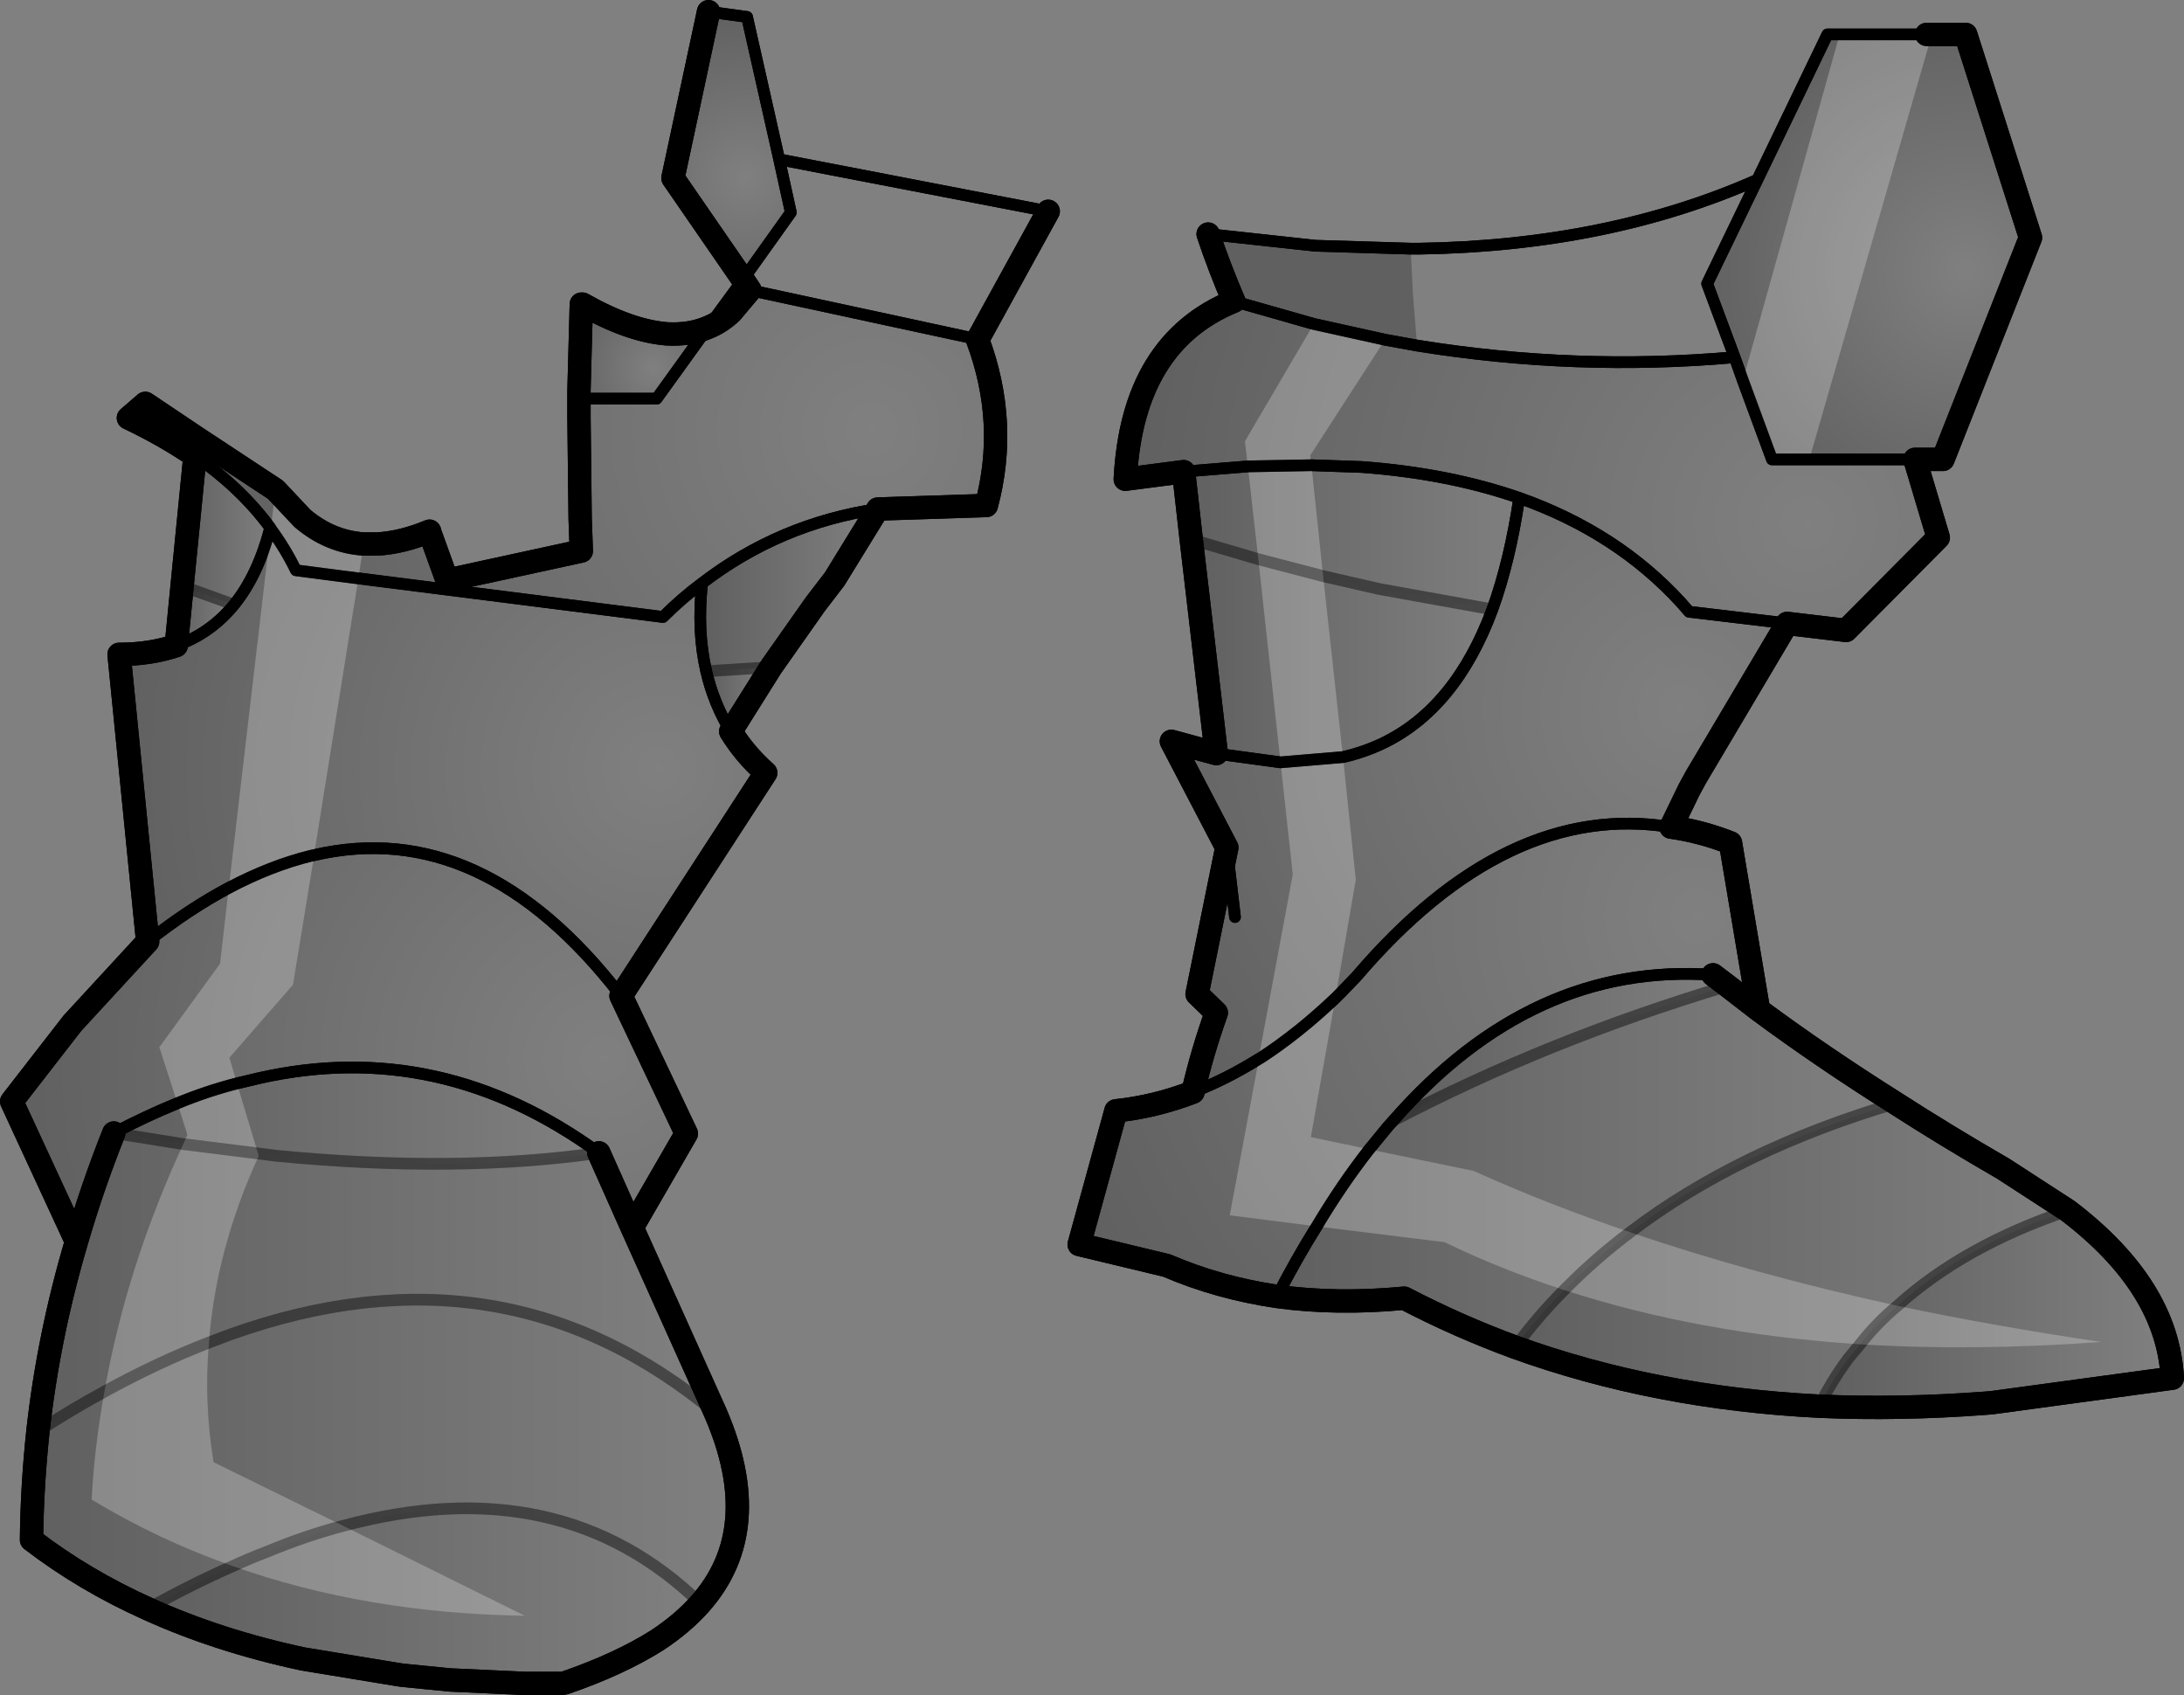 <?xml version="1.0" encoding="UTF-8" standalone="no"?>
<svg xmlns:xlink="http://www.w3.org/1999/xlink" height="145.2px" width="187.1px" xmlns="http://www.w3.org/2000/svg">
  <rect width="100%" height="100%" fill="#808080" stroke="none"/>
  <g transform="matrix(1.0, 0.0, 0.0, 1.0, -116.1, -312.9)">
    <path d="M266.65 328.3 L272.65 315.85 281.15 315.85 284.5 315.85 290.05 333.25 282.55 352.25 280.15 352.25 267.9 352.25 264.7 343.5 262.35 337.2 266.65 328.3" fill="url(#gradient0)" fill-rule="evenodd" stroke="none"/>
    <path d="M280.15 352.25 L282.15 358.95 274.25 366.9 269.2 366.3 260.8 365.3 260.1 364.5 Q254.6 358.5 246.25 355.55 240.2 353.45 232.75 352.9 L228.45 352.75 223.0 352.85 217.5 353.3 212.5 353.95 Q213.1 342.25 221.8 338.7 L228.65 340.65 234.75 342.0 237.5 342.5 Q251.1 344.7 264.7 343.5 L267.9 352.25 280.15 352.25" fill="url(#gradient1)" fill-rule="evenodd" stroke="none"/>
    <path d="M269.2 366.3 L261.4 379.45 261.1 380.0 260.8 380.55 259.25 383.75 Q245.2 381.45 232.3 396.55 L231.05 397.85 230.5 398.4 Q227.4 401.35 224.2 403.45 L223.95 403.6 Q221.15 405.35 218.3 406.45 219.1 403.0 220.3 399.65 L218.65 398.05 221.2 385.5 216.45 376.4 220.3 377.45 225.8 378.2 231.15 377.75 Q232.9 377.35 234.5 376.6 240.8 373.6 243.95 365.1 245.45 360.95 246.25 355.55 254.6 358.5 260.1 364.5 L260.8 365.3 269.2 366.3 M221.9 391.45 L221.2 385.5 221.9 391.45" fill="url(#gradient2)" fill-rule="evenodd" stroke="none"/>
    <path d="M259.25 383.75 Q261.8 384.1 264.35 385.1 L266.75 399.4 264.1 397.35 262.85 396.4 Q247.35 395.3 235.45 408.9 L235.0 409.4 233.4 411.35 Q231.05 414.35 228.9 417.95 227.15 420.75 225.5 423.95 220.45 423.2 216.05 421.3 L208.55 419.5 211.7 408.05 Q215.05 407.7 218.3 406.45 221.15 405.35 223.95 403.6 L224.2 403.45 Q227.4 401.35 230.5 398.4 L231.05 397.85 232.3 396.55 Q245.2 381.45 259.25 383.75" fill="url(#gradient3)" fill-rule="evenodd" stroke="none"/>
    <path d="M169.3 398.2 L174.9 410.0 170.25 418.05 167.4 411.65 Q153.8 401.75 138.3 405.25 L136.4 405.7 Q133.85 406.35 131.3 407.4 128.6 408.5 125.85 409.95 124.0 414.6 122.65 419.25 L117.1 407.25 122.3 400.55 128.75 393.55 Q132.3 390.75 135.7 388.95 139.3 387.05 142.75 386.2 L143.0 386.15 Q157.4 382.8 169.3 398.2" fill="url(#gradient4)" fill-rule="evenodd" stroke="none"/>
    <path d="M178.7 375.55 Q179.9 377.5 181.7 379.1 L169.3 398.2 Q157.4 382.8 143.0 386.15 L142.75 386.2 Q139.3 387.05 135.7 388.95 132.3 390.75 128.75 393.55 L126.3 368.95 Q129.0 368.95 131.2 368.2 134.15 367.15 136.15 364.7 138.2 362.2 139.25 358.15 L139.3 358.2 Q140.55 359.9 141.45 361.75 L172.9 365.75 Q174.5 364.15 176.25 362.85 175.8 366.95 176.6 370.4 177.25 373.2 178.7 375.55" fill="url(#gradient5)" fill-rule="evenodd" stroke="none"/>
    <path d="M152.9 358.4 L152.9 358.45 154.4 362.6 165.9 360.1 165.8 357.3 165.7 348.65 165.7 347.05 172.35 347.05 176.75 340.95 Q177.85 340.5 178.75 339.65 L180.35 337.75 199.8 341.95 199.85 342.0 Q202.5 349.1 200.6 356.2 L191.3 356.5 Q182.9 357.75 176.25 362.85 174.5 364.15 172.9 365.75 L141.45 361.75 Q140.55 359.9 139.3 358.2 L139.25 358.1 Q136.75 354.7 132.8 351.95 L132.95 350.4 139.7 354.85 142.0 357.3 Q144.35 359.3 147.25 359.5 L148.35 359.5 Q150.5 359.4 152.9 358.4" fill="url(#gradient6)" fill-rule="evenodd" stroke="none"/>
    <path d="M179.75 336.85 L173.75 328.15 176.8 313.9 180.1 314.35 182.85 326.55 183.85 331.1 179.75 336.85" fill="url(#gradient7)" fill-rule="evenodd" stroke="none"/>
    <path d="M165.7 347.05 L165.7 346.35 165.9 338.95 166.0 338.95 Q170.05 341.25 173.25 341.5 175.2 341.6 176.75 340.95 L172.35 347.05 165.7 347.05" fill="url(#gradient8)" fill-rule="evenodd" stroke="none"/>
    <path d="M125.85 409.95 Q128.6 408.5 131.3 407.4 133.85 406.35 136.4 405.7 L138.3 405.25 Q153.8 401.75 167.4 411.65 155.25 413.4 139.75 411.9 L138.2 411.7 131.8 410.9 125.85 409.95" fill="url(#gradient9)" fill-rule="evenodd" stroke="none"/>
    <path d="M170.25 418.05 L177.4 433.95 Q159.3 418.85 135.85 427.2 L134.0 427.9 Q129.6 429.6 125.05 432.1 122.2 433.65 119.35 435.5 120.25 427.35 122.65 419.25 124.0 414.6 125.85 409.95 L131.8 410.9 138.2 411.7 139.75 411.9 Q155.25 413.4 167.4 411.65 L170.25 418.05" fill="url(#gradient10)" fill-rule="evenodd" stroke="none"/>
    <path d="M177.4 433.95 Q181.7 443.9 176.1 450.25 164.1 438.6 145.5 443.6 142.25 444.45 138.9 445.85 137.45 446.4 136.05 447.05 132.5 448.6 128.75 450.7 123.3 448.25 118.8 444.8 118.85 440.15 119.35 435.5 122.2 433.65 125.05 432.1 129.6 429.6 134.0 427.9 L135.85 427.2 Q159.3 418.85 177.4 433.95" fill="url(#gradient11)" fill-rule="evenodd" stroke="none"/>
    <path d="M176.1 450.25 Q174.6 451.95 172.4 453.4 169.15 455.45 164.5 457.05 L164.2 457.1 161.15 457.1 154.65 456.8 150.6 456.4 150.25 456.35 142.05 455.0 Q134.8 453.45 128.75 450.7 132.5 448.6 136.05 447.05 137.45 446.4 138.9 445.85 142.25 444.45 145.5 443.6 164.1 438.6 176.1 450.25" fill="url(#gradient12)" fill-rule="evenodd" stroke="none"/>
    <path d="M262.85 396.4 L264.1 397.35 Q248.6 402.0 235.45 408.9 247.35 395.3 262.85 396.4" fill="url(#gradient13)" fill-rule="evenodd" stroke="none"/>
    <path d="M266.75 399.4 Q272.15 403.4 278.5 407.4 265.0 411.4 255.75 418.45 252.9 420.6 250.5 423.0 L250.1 423.4 Q247.8 425.7 245.9 428.3 241.0 426.5 236.4 424.1 230.6 424.65 225.5 423.95 227.15 420.75 228.9 417.95 231.05 414.35 233.4 411.35 L235.0 409.4 235.45 408.9 Q248.6 402.0 264.1 397.35 L266.75 399.4" fill="url(#gradient14)" fill-rule="evenodd" stroke="none"/>
    <path d="M278.5 407.4 Q282.85 410.2 287.7 413.0 L293.25 416.6 Q284.35 419.6 278.65 424.75 276.85 426.25 275.45 428.05 L274.45 429.25 Q273.0 431.2 271.95 433.35 257.95 432.65 245.9 428.3 247.8 425.7 250.1 423.4 L250.5 423.0 Q252.9 420.6 255.75 418.45 265.0 411.4 278.5 407.4" fill="url(#gradient15)" fill-rule="evenodd" stroke="none"/>
    <path d="M293.25 416.6 Q301.8 423.1 302.2 430.95 L286.75 433.05 286.15 433.1 Q278.8 433.65 271.95 433.35 273.0 431.2 274.45 429.25 L275.45 428.05 Q276.85 426.25 278.65 424.75 284.35 419.6 293.25 416.6" fill="url(#gradient16)" fill-rule="evenodd" stroke="none"/>
    <path d="M218.15 359.1 L217.5 353.3 223.0 352.85 228.45 352.75 232.75 352.9 Q240.2 353.45 246.25 355.55 245.45 360.95 243.95 365.1 L234.25 363.35 229.45 362.25 223.9 360.8 218.15 359.1" fill="url(#gradient17)" fill-rule="evenodd" stroke="none"/>
    <path d="M220.3 377.45 L218.15 359.1 223.9 360.8 229.45 362.25 234.25 363.35 243.95 365.1 Q240.8 373.6 234.5 376.6 232.9 377.35 231.15 377.75 L225.8 378.2 220.3 377.45" fill="url(#gradient18)" fill-rule="evenodd" stroke="none"/>
    <path d="M191.3 356.5 L190.8 357.3 187.6 362.5 185.95 364.65 182.15 370.05 176.6 370.4 Q175.8 366.95 176.25 362.85 182.9 357.75 191.3 356.5" fill="url(#gradient19)" fill-rule="evenodd" stroke="none"/>
    <path d="M182.15 370.05 L178.7 375.55 Q177.25 373.2 176.6 370.4 L182.15 370.05" fill="url(#gradient20)" fill-rule="evenodd" stroke="none"/>
    <path d="M131.7 363.1 L132.8 351.95 Q136.75 354.7 139.25 358.1 L139.25 358.15 Q138.2 362.2 136.15 364.7 L131.7 363.1" fill="url(#gradient21)" fill-rule="evenodd" stroke="none"/>
    <path d="M131.2 368.2 L131.7 363.1 136.15 364.7 Q134.15 367.15 131.2 368.2" fill="url(#gradient22)" fill-rule="evenodd" stroke="none"/>
    <path d="M152.9 358.45 L152.9 358.4 Q150.5 359.4 148.35 359.5 L147.25 359.5 Q144.35 359.3 142.0 357.3 L139.7 354.85 132.95 350.4 132.8 351.95 Q130.25 350.2 127.1 348.7 L128.55 347.45 132.95 350.4 M152.9 358.45 L154.4 362.6 165.9 360.1 165.8 357.3 165.7 348.65 165.7 347.05 165.7 346.35 165.9 338.95 166.0 338.95 Q170.05 341.25 173.25 341.5 175.2 341.6 176.75 340.95 177.85 340.5 178.75 339.65 L180.35 337.75 179.75 336.85 173.75 328.15 176.8 313.9 M205.9 331.0 L199.85 342.0 Q202.5 349.1 200.6 356.2 L191.3 356.5 190.8 357.3 187.6 362.5 185.95 364.65 182.15 370.05 178.7 375.55 Q179.9 377.5 181.7 379.1 L169.3 398.2 174.9 410.0 170.25 418.05 177.4 433.95 Q181.7 443.9 176.1 450.25 174.6 451.95 172.4 453.4 169.15 455.45 164.5 457.05 L164.2 457.1 161.15 457.1 154.65 456.8 150.6 456.4 150.25 456.35 142.05 455.0 Q134.8 453.45 128.75 450.7 123.3 448.25 118.8 444.8 118.85 440.15 119.35 435.5 120.25 427.35 122.65 419.25 L117.1 407.25 122.3 400.55 128.75 393.55 126.3 368.95 Q129.0 368.95 131.2 368.2 L131.7 363.1 132.8 351.95 M221.8 338.7 Q220.55 335.8 219.6 332.95 M281.15 315.85 L284.5 315.85 290.05 333.25 282.55 352.25 280.15 352.25 282.15 358.95 274.25 366.9 269.2 366.3 261.4 379.45 260.8 380.55 259.25 383.75 Q261.8 384.1 264.35 385.1 L266.75 399.4 Q272.15 403.4 278.5 407.4 282.85 410.2 287.7 413.0 L293.25 416.6 Q301.8 423.1 302.2 430.95 L286.75 433.05 286.15 433.1 Q278.8 433.65 271.95 433.35 257.95 432.65 245.9 428.3 241.0 426.5 236.4 424.1 230.6 424.65 225.5 423.95 220.45 423.2 216.05 421.3 L208.55 419.5 211.7 408.05 Q215.05 407.7 218.3 406.45 219.1 403.0 220.3 399.65 L218.65 398.05 221.2 385.5 216.45 376.4 220.3 377.45 218.15 359.1 217.5 353.3 212.5 353.95 Q213.1 342.25 221.8 338.7 M261.4 379.45 L261.1 380.0 260.8 380.55 M264.1 397.35 L266.75 399.4 M262.85 396.4 L264.1 397.35 M167.4 411.65 L170.25 418.05 M122.65 419.25 Q124.0 414.6 125.85 409.95" fill="none" stroke="#000000" stroke-linecap="round" stroke-linejoin="round" stroke-width="2.0"/>
    <path d="M176.75 340.95 L179.75 336.85 183.85 331.1 182.85 326.55 205.9 331.0 M176.8 313.9 L180.1 314.35 182.85 326.55 M132.8 351.95 Q136.75 354.7 139.25 358.1 L139.3 358.2 Q140.55 359.9 141.45 361.75 L172.9 365.75 Q174.5 364.15 176.25 362.85 182.9 357.75 191.3 356.5 M139.25 358.1 L139.25 358.15 Q138.2 362.2 136.15 364.7 134.15 367.15 131.2 368.2 M169.3 398.2 Q157.4 382.8 143.0 386.15 L142.75 386.2 Q139.3 387.05 135.7 388.95 132.3 390.75 128.75 393.55 M219.6 332.95 L228.8 333.95 236.95 334.2 237.7 334.2 Q253.9 333.95 266.65 328.3 L272.65 315.85 281.15 315.85 M221.8 338.7 L228.65 340.65 234.75 342.0 237.5 342.5 Q251.1 344.7 264.7 343.5 L262.35 337.2 266.65 328.3 M176.75 340.95 L172.35 347.05 165.7 347.05 M180.35 337.75 L199.8 341.95 199.85 342.0 M176.6 370.4 Q175.8 366.95 176.25 362.85 M176.6 370.4 Q177.25 373.2 178.7 375.55 M217.5 353.3 L223.0 352.85 228.45 352.75 232.75 352.9 Q240.2 353.45 246.25 355.55 254.6 358.5 260.1 364.5 L260.8 365.3 269.2 366.3 M243.95 365.1 Q245.45 360.95 246.25 355.55 M221.2 385.5 L221.9 391.45 M243.95 365.1 Q240.8 373.6 234.5 376.6 232.9 377.35 231.15 377.75 L225.8 378.2 220.3 377.45 M280.15 352.25 L267.9 352.25 264.7 343.5 M235.45 408.9 L235.0 409.4 233.4 411.35 Q231.05 414.35 228.9 417.95 227.15 420.75 225.5 423.95 M218.3 406.45 Q221.15 405.35 223.95 403.6 L224.2 403.45 Q227.4 401.35 230.5 398.4 L231.05 397.85 232.3 396.55 Q245.2 381.45 259.25 383.75 M262.85 396.4 Q247.35 395.3 235.45 408.9 M125.85 409.95 Q128.6 408.5 131.3 407.4 133.85 406.35 136.4 405.7 L138.3 405.25 Q153.8 401.75 167.4 411.65" fill="none" stroke="#000000" stroke-linecap="round" stroke-linejoin="round" stroke-width="1.0"/>
    <path d="M136.15 364.7 L131.7 363.1 M182.15 370.05 L176.6 370.4 M218.15 359.1 L223.9 360.8 229.45 362.25 234.25 363.35 243.95 365.1 M278.5 407.4 Q265.0 411.4 255.75 418.45 252.9 420.6 250.5 423.0 L250.1 423.4 Q247.8 425.7 245.9 428.3 M293.25 416.6 Q284.35 419.6 278.65 424.75 276.85 426.25 275.45 428.05 L274.45 429.25 Q273.0 431.2 271.95 433.35 M264.1 397.35 Q248.6 402.0 235.45 408.9 M167.4 411.65 Q155.25 413.4 139.75 411.9 L138.2 411.7 131.8 410.9 125.85 409.95 M119.35 435.5 Q122.2 433.65 125.05 432.1 129.6 429.6 134.0 427.9 L135.85 427.2 Q159.3 418.85 177.4 433.95 M128.75 450.7 Q132.5 448.6 136.05 447.05 137.45 446.4 138.9 445.85 142.25 444.45 145.5 443.6 164.1 438.6 176.1 450.25" fill="none" stroke="#000000" stroke-linecap="round" stroke-linejoin="round" stroke-opacity="0.251" stroke-width="1.0"/>
    <path d="M221.8 338.7 Q220.55 335.8 219.6 332.95 L228.8 333.95 236.95 334.2 237.15 338.2 237.5 342.5 234.75 342.0 228.65 340.65 221.8 338.7" fill="#000000" fill-opacity="0.251" fill-rule="evenodd" stroke="none"/>
    <path d="M147.25 359.5 L146.8 362.45 141.45 361.75 Q140.55 359.9 139.3 358.2 140.55 359.9 141.45 361.75 L146.8 362.45 143.0 386.15 142.75 386.2 Q139.3 387.05 135.7 388.95 139.3 387.05 142.75 386.2 L143.0 386.25 141.2 397.25 135.75 403.5 136.4 405.7 Q133.85 406.35 131.3 407.4 133.85 406.35 136.4 405.7 L138.2 411.7 138.25 411.95 Q134.6 419.9 134.0 427.9 129.6 429.6 125.05 432.1 129.6 429.6 134.0 427.9 133.55 433.0 134.4 438.15 L145.5 443.6 161.05 451.3 Q147.45 451.1 136.05 447.05 129.65 444.8 123.95 441.35 124.2 436.75 125.05 432.1 126.9 421.5 131.8 410.9 L132.15 410.1 131.3 407.4 129.75 402.6 134.95 395.45 135.7 388.95 139.3 358.2 139.7 354.85 142.0 357.3 Q144.35 359.3 147.25 359.5 M273.7 315.85 L281.15 315.85 281.6 315.85 271.1 352.25 267.9 352.25 265.4 345.5 273.7 315.85 M228.65 340.65 L234.75 342.0 228.35 351.9 228.45 352.75 229.45 362.25 223.9 360.8 229.45 362.25 231.15 377.75 225.8 378.2 231.15 377.75 232.25 388.25 230.5 398.4 Q227.4 401.35 224.2 403.45 227.4 401.35 230.5 398.4 L228.4 410.3 233.4 411.35 242.35 413.2 Q248.65 416.05 255.75 418.45 266.3 422.05 278.65 424.75 276.85 426.25 275.45 428.05 276.85 426.25 278.65 424.75 286.95 426.5 296.1 427.85 285.15 428.65 275.45 428.05 261.6 427.15 250.1 423.4 L250.5 423.0 Q252.9 420.6 255.75 418.45 252.9 420.6 250.5 423.0 L250.1 423.4 Q244.7 421.65 239.85 419.3 L228.9 417.95 Q231.05 414.35 233.4 411.35 231.05 414.35 228.9 417.95 L221.45 417.0 223.95 403.6 224.2 403.45 223.95 403.4 226.85 387.8 225.8 378.2 223.9 360.8 223.0 352.85 228.45 352.75 223.0 352.85 222.75 350.7 228.65 340.65 M131.8 410.9 L138.2 411.7 131.8 410.9 M145.5 443.6 Q142.25 444.45 138.9 445.85 137.45 446.4 136.05 447.05 137.45 446.4 138.9 445.85 142.25 444.45 145.5 443.6" fill="#ffffff" fill-opacity="0.251" fill-rule="evenodd" stroke="none"/>
    <path d="M191.3 356.5 L200.6 356.2 Q202.5 349.1 199.85 342.0 L205.9 331.0 M180.35 337.75 L178.75 339.65 Q177.85 340.5 176.75 340.95 175.2 341.6 173.25 341.5 170.05 341.25 166.0 338.95 L165.9 338.95 165.7 346.35 165.7 347.05 165.7 348.65 165.8 357.3 165.9 360.1 154.4 362.6 152.9 358.45 152.9 358.4 Q150.5 359.4 148.35 359.5 L147.25 359.5 Q144.35 359.3 142.0 357.3 L139.7 354.85 132.95 350.4 132.8 351.95 Q130.25 350.2 127.1 348.7 L128.55 347.45 132.95 350.4 M169.3 398.2 L181.7 379.1 Q179.9 377.5 178.7 375.55 L182.15 370.05 185.95 364.65 187.6 362.5 190.8 357.3 191.3 356.5 M169.3 398.2 L174.9 410.0 170.25 418.05 177.4 433.95 Q181.7 443.9 176.1 450.25 174.6 451.95 172.4 453.4 169.15 455.45 164.5 457.05 L164.2 457.1 161.15 457.1 154.65 456.8 150.6 456.4 150.25 456.35 142.05 455.0 Q134.8 453.45 128.75 450.7 123.3 448.25 118.8 444.8 118.85 440.15 119.35 435.5 120.25 427.35 122.65 419.25 L117.1 407.25 122.3 400.55 128.75 393.55 126.3 368.95 Q129.0 368.95 131.2 368.2 L131.7 363.1 132.8 351.95 M221.8 338.7 Q220.55 335.8 219.6 332.95 M281.15 315.85 L281.6 315.85 284.5 315.85 290.05 333.25 282.55 352.25 280.15 352.25 282.15 358.95 274.25 366.9 269.2 366.3 261.4 379.45 260.8 380.55 259.25 383.75 Q261.8 384.1 264.35 385.1 L266.75 399.4 Q272.15 403.4 278.5 407.4 282.85 410.2 287.7 413.0 L293.25 416.6 Q301.8 423.1 302.2 430.95 L286.75 433.05 286.15 433.1 Q278.8 433.65 271.95 433.35 257.95 432.65 245.9 428.3 241.0 426.5 236.4 424.1 230.6 424.65 225.5 423.95 220.45 423.2 216.05 421.3 L208.55 419.5 211.7 408.05 Q215.05 407.7 218.3 406.45 219.1 403.0 220.3 399.65 L218.65 398.05 221.2 385.5 216.45 376.4 220.3 377.45 218.15 359.1 217.5 353.3 212.5 353.95 Q213.1 342.25 221.8 338.7 M176.8 313.9 L173.75 328.15 179.75 336.85 180.35 337.75 M261.4 379.45 L261.1 380.0 260.8 380.55 M262.85 396.4 L264.1 397.35 266.75 399.4 M167.4 411.65 L170.25 418.05 M122.65 419.25 Q124.0 414.6 125.85 409.95" fill="none" stroke="#000000" stroke-linecap="round" stroke-linejoin="round" stroke-width="2.0"/>
    <path d="M146.8 362.45 L172.9 365.75 Q174.5 364.15 176.25 362.85 182.9 357.75 191.3 356.5 M199.85 342.0 L199.8 341.95 180.35 337.75 M176.75 340.95 L172.35 347.05 165.7 347.05 M139.3 358.2 Q140.55 359.9 141.45 361.75 L146.8 362.45 M143.0 386.15 Q157.4 382.8 169.3 398.2 M178.7 375.55 Q177.25 373.2 176.6 370.4 175.8 366.95 176.25 362.85 M132.8 351.95 Q136.75 354.7 139.25 358.1 L139.3 358.2 M135.7 388.95 Q139.3 387.05 142.75 386.2 L143.0 386.15 M139.25 358.1 Q138.2 362.15 136.15 364.7 134.15 367.15 131.2 368.2 M135.7 388.95 Q132.3 390.75 128.75 393.55 M219.6 332.95 L228.8 333.95 236.95 334.2 237.7 334.2 Q253.9 333.95 266.65 328.3 L272.65 315.85 273.7 315.85 281.15 315.85 M221.8 338.7 L228.65 340.65 234.75 342.0 237.5 342.5 Q251.1 344.7 264.7 343.5 L265.4 345.5 267.9 352.25 271.1 352.25 280.15 352.25 M179.75 336.85 L183.85 331.1 182.85 326.55 180.1 314.35 176.8 313.9 M176.75 340.95 L179.75 336.85 M243.95 365.1 Q245.45 360.95 246.25 355.55 240.2 353.45 232.75 352.9 L228.45 352.75 223.0 352.85 217.5 353.3 M225.8 378.2 L231.15 377.75 Q232.9 377.35 234.5 376.6 240.8 373.6 243.95 365.1 M221.2 385.5 L221.9 391.45 M224.2 403.45 Q227.4 401.35 230.5 398.4 L231.05 397.85 232.3 396.55 Q245.2 381.45 259.25 383.75 M225.8 378.2 L220.3 377.45 M205.9 331.0 L182.85 326.55 M266.65 328.3 L262.35 337.2 264.7 343.5 M246.25 355.55 Q254.6 358.5 260.1 364.5 L260.8 365.3 269.2 366.3 M233.4 411.35 Q231.05 414.35 228.9 417.95 227.15 420.75 225.5 423.95 M223.95 403.6 L224.2 403.45 M235.45 408.9 L235.0 409.4 233.4 411.35 M223.95 403.6 Q221.15 405.35 218.3 406.45 M262.85 396.4 Q247.35 395.3 235.45 408.9 M136.4 405.7 L138.3 405.25 Q153.8 401.75 167.4 411.65 M125.85 409.95 Q128.6 408.5 131.3 407.4 133.85 406.35 136.4 405.7" fill="none" stroke="#000000" stroke-linecap="round" stroke-linejoin="round" stroke-width="1.0"/>
    <path d="M136.15 364.7 L131.7 363.1 M182.15 370.05 L176.6 370.4 M229.45 362.25 L234.25 363.35 243.95 365.1 M229.45 362.25 L223.9 360.8 218.15 359.1 M250.1 423.4 Q247.8 425.7 245.9 428.3 M255.75 418.45 Q252.9 420.6 250.5 423.0 L250.1 423.4 M275.45 428.05 Q276.85 426.25 278.65 424.75 284.35 419.6 293.25 416.6 M275.45 428.05 L274.45 429.25 Q273.0 431.2 271.95 433.35 M278.5 407.4 Q265.0 411.4 255.75 418.45 M235.45 408.9 Q248.6 402.0 264.1 397.35 M167.4 411.65 Q155.25 413.4 139.75 411.9 L138.2 411.7 131.8 410.9 125.85 409.95 M134.0 427.9 L135.85 427.2 Q159.3 418.85 177.4 433.95 M125.05 432.1 Q129.6 429.6 134.0 427.9 M145.5 443.6 Q164.1 438.6 176.1 450.25 M125.05 432.1 Q122.2 433.65 119.35 435.5 M136.05 447.05 Q132.5 448.6 128.75 450.7 M136.05 447.05 Q137.45 446.4 138.9 445.85 142.25 444.45 145.5 443.6" fill="none" stroke="#000000" stroke-linecap="round" stroke-linejoin="round" stroke-opacity="0.251" stroke-width="1.0"/>
  </g>
  <defs>
    <radialGradient cx="0" cy="0" gradientTransform="matrix(0.029, 0.0, 0.0, 0.029, 284.5, 336.1)" gradientUnits="userSpaceOnUse" id="gradient0" r="819.2" spreadMethod="pad">
      <stop offset="0.0" stop-color="#000000" stop-opacity="0.0"/>
      <stop offset="1.0" stop-color="#000000" stop-opacity="0.251"/>
    </radialGradient>
    <radialGradient cx="0" cy="0" gradientTransform="matrix(0.072, 0.0, 0.0, 0.072, 270.95, 357.65)" gradientUnits="userSpaceOnUse" id="gradient1" r="819.2" spreadMethod="pad">
      <stop offset="0.0" stop-color="#000000" stop-opacity="0.0"/>
      <stop offset="1.0" stop-color="#000000" stop-opacity="0.251"/>
    </radialGradient>
    <radialGradient cx="0" cy="0" gradientTransform="matrix(0.065, 0.0, 0.0, 0.065, 260.15, 373.6)" gradientUnits="userSpaceOnUse" id="gradient2" r="819.2" spreadMethod="pad">
      <stop offset="0.0" stop-color="#000000" stop-opacity="0.0"/>
      <stop offset="1.0" stop-color="#000000" stop-opacity="0.251"/>
    </radialGradient>
    <radialGradient cx="0" cy="0" gradientTransform="matrix(0.073, 0.0, 0.0, 0.073, 261.55, 391.4)" gradientUnits="userSpaceOnUse" id="gradient3" r="819.2" spreadMethod="pad">
      <stop offset="0.0" stop-color="#000000" stop-opacity="0.0"/>
      <stop offset="1.0" stop-color="#000000" stop-opacity="0.251"/>
    </radialGradient>
    <radialGradient cx="0" cy="0" gradientTransform="matrix(0.062, 0.0, 0.0, 0.062, 167.8, 403.6)" gradientUnits="userSpaceOnUse" id="gradient4" r="819.2" spreadMethod="pad">
      <stop offset="0.0" stop-color="#000000" stop-opacity="0.0"/>
      <stop offset="1.0" stop-color="#000000" stop-opacity="0.251"/>
    </radialGradient>
    <radialGradient cx="0" cy="0" gradientTransform="matrix(0.058, 0.0, 0.0, 0.058, 172.5, 378.75)" gradientUnits="userSpaceOnUse" id="gradient5" r="819.2" spreadMethod="pad">
      <stop offset="0.0" stop-color="#000000" stop-opacity="0.0"/>
      <stop offset="1.0" stop-color="#000000" stop-opacity="0.251"/>
    </radialGradient>
    <radialGradient cx="0" cy="0" gradientTransform="matrix(0.071, 0.0, 0.0, 0.071, 190.75, 349.7)" gradientUnits="userSpaceOnUse" id="gradient6" r="819.2" spreadMethod="pad">
      <stop offset="0.0" stop-color="#000000" stop-opacity="0.0"/>
      <stop offset="1.0" stop-color="#000000" stop-opacity="0.251"/>
    </radialGradient>
    <radialGradient cx="0" cy="0" gradientTransform="matrix(0.018, 0.0, 0.0, 0.018, 180.0, 328.1)" gradientUnits="userSpaceOnUse" id="gradient7" r="819.2" spreadMethod="pad">
      <stop offset="0.0" stop-color="#000000" stop-opacity="0.0"/>
      <stop offset="1.0" stop-color="#000000" stop-opacity="0.251"/>
    </radialGradient>
    <radialGradient cx="0" cy="0" gradientTransform="matrix(0.01, 0.0, 0.0, 0.01, 172.05, 344.5)" gradientUnits="userSpaceOnUse" id="gradient8" r="819.2" spreadMethod="pad">
      <stop offset="0.0" stop-color="#000000" stop-opacity="0.0"/>
      <stop offset="1.0" stop-color="#000000" stop-opacity="0.251"/>
    </radialGradient>
    <linearGradient gradientTransform="matrix(-0.025, 0.0, 0.0, -0.005, 146.65, 408.5)" gradientUnits="userSpaceOnUse" id="gradient9" spreadMethod="pad" x1="-819.2" x2="819.2">
      <stop offset="0.0" stop-color="#000000" stop-opacity="0.0"/>
      <stop offset="1.0" stop-color="#000000" stop-opacity="0.251"/>
    </linearGradient>
    <linearGradient gradientTransform="matrix(-0.035, 0.0, 0.0, -0.016, 148.4, 422.75)" gradientUnits="userSpaceOnUse" id="gradient10" spreadMethod="pad" x1="-819.2" x2="819.2">
      <stop offset="0.0" stop-color="#000000" stop-opacity="0.0"/>
      <stop offset="1.0" stop-color="#000000" stop-opacity="0.251"/>
    </linearGradient>
    <linearGradient gradientTransform="matrix(-0.037, 0.0, 0.0, -0.016, 149.05, 437.5)" gradientUnits="userSpaceOnUse" id="gradient11" spreadMethod="pad" x1="-819.2" x2="819.2">
      <stop offset="0.0" stop-color="#000000" stop-opacity="0.0"/>
      <stop offset="1.0" stop-color="#000000" stop-opacity="0.251"/>
    </linearGradient>
    <linearGradient gradientTransform="matrix(-0.029, 0.0, 0.0, -0.009, 152.45, 449.6)" gradientUnits="userSpaceOnUse" id="gradient12" spreadMethod="pad" x1="-819.2" x2="819.2">
      <stop offset="0.0" stop-color="#000000" stop-opacity="0.0"/>
      <stop offset="1.0" stop-color="#000000" stop-opacity="0.251"/>
    </linearGradient>
    <linearGradient gradientTransform="matrix(-0.018, 0.0, 0.0, -0.008, 249.8, 402.6)" gradientUnits="userSpaceOnUse" id="gradient13" spreadMethod="pad" x1="-819.2" x2="819.2">
      <stop offset="0.0" stop-color="#000000" stop-opacity="0.0"/>
      <stop offset="1.0" stop-color="#000000" stop-opacity="0.251"/>
    </linearGradient>
    <linearGradient gradientTransform="matrix(-0.032, 0.0, 0.0, -0.019, 252.0, 412.85)" gradientUnits="userSpaceOnUse" id="gradient14" spreadMethod="pad" x1="-819.2" x2="819.2">
      <stop offset="0.0" stop-color="#000000" stop-opacity="0.0"/>
      <stop offset="1.0" stop-color="#000000" stop-opacity="0.251"/>
    </linearGradient>
    <linearGradient gradientTransform="matrix(-0.029, 0.0, 0.0, -0.016, 269.6, 420.4)" gradientUnits="userSpaceOnUse" id="gradient15" spreadMethod="pad" x1="-819.2" x2="819.2">
      <stop offset="0.0" stop-color="#000000" stop-opacity="0.0"/>
      <stop offset="1.0" stop-color="#000000" stop-opacity="0.251"/>
    </linearGradient>
    <linearGradient gradientTransform="matrix(-0.018, 0.0, 0.0, -0.01, 287.1, 425.05)" gradientUnits="userSpaceOnUse" id="gradient16" spreadMethod="pad" x1="-819.2" x2="819.2">
      <stop offset="0.0" stop-color="#000000" stop-opacity="0.0"/>
      <stop offset="1.0" stop-color="#000000" stop-opacity="0.251"/>
    </linearGradient>
    <linearGradient gradientTransform="matrix(-0.018, 0.0, 0.0, -0.007, 231.9, 358.95)" gradientUnits="userSpaceOnUse" id="gradient17" spreadMethod="pad" x1="-819.2" x2="819.2">
      <stop offset="0.0" stop-color="#000000" stop-opacity="0.0"/>
      <stop offset="1.0" stop-color="#000000" stop-opacity="0.251"/>
    </linearGradient>
    <linearGradient gradientTransform="matrix(-0.016, 0.0, 0.0, -0.012, 231.05, 368.65)" gradientUnits="userSpaceOnUse" id="gradient18" spreadMethod="pad" x1="-819.2" x2="819.2">
      <stop offset="0.0" stop-color="#000000" stop-opacity="0.0"/>
      <stop offset="1.0" stop-color="#000000" stop-opacity="0.251"/>
    </linearGradient>
    <linearGradient gradientTransform="matrix(-0.009, 0.0, 0.0, -0.009, 183.7, 363.45)" gradientUnits="userSpaceOnUse" id="gradient19" spreadMethod="pad" x1="-819.2" x2="819.2">
      <stop offset="0.0" stop-color="#000000" stop-opacity="0.0"/>
      <stop offset="1.0" stop-color="#000000" stop-opacity="0.251"/>
    </linearGradient>
    <linearGradient gradientTransform="matrix(-0.003, 0.0, 0.0, -0.003, 179.4, 372.8)" gradientUnits="userSpaceOnUse" id="gradient20" spreadMethod="pad" x1="-819.2" x2="819.2">
      <stop offset="0.0" stop-color="#000000" stop-opacity="0.0"/>
      <stop offset="1.0" stop-color="#000000" stop-opacity="0.251"/>
    </linearGradient>
    <linearGradient gradientTransform="matrix(-0.005, 0.0, 0.0, -0.008, 135.5, 358.35)" gradientUnits="userSpaceOnUse" id="gradient21" spreadMethod="pad" x1="-819.2" x2="819.2">
      <stop offset="0.0" stop-color="#000000" stop-opacity="0.0"/>
      <stop offset="1.0" stop-color="#000000" stop-opacity="0.251"/>
    </linearGradient>
    <linearGradient gradientTransform="matrix(-0.003, 0.0, 0.0, -0.003, 133.7, 365.65)" gradientUnits="userSpaceOnUse" id="gradient22" spreadMethod="pad" x1="-819.2" x2="819.2">
      <stop offset="0.0" stop-color="#000000" stop-opacity="0.0"/>
      <stop offset="1.0" stop-color="#000000" stop-opacity="0.251"/>
    </linearGradient>
  </defs>
</svg>
